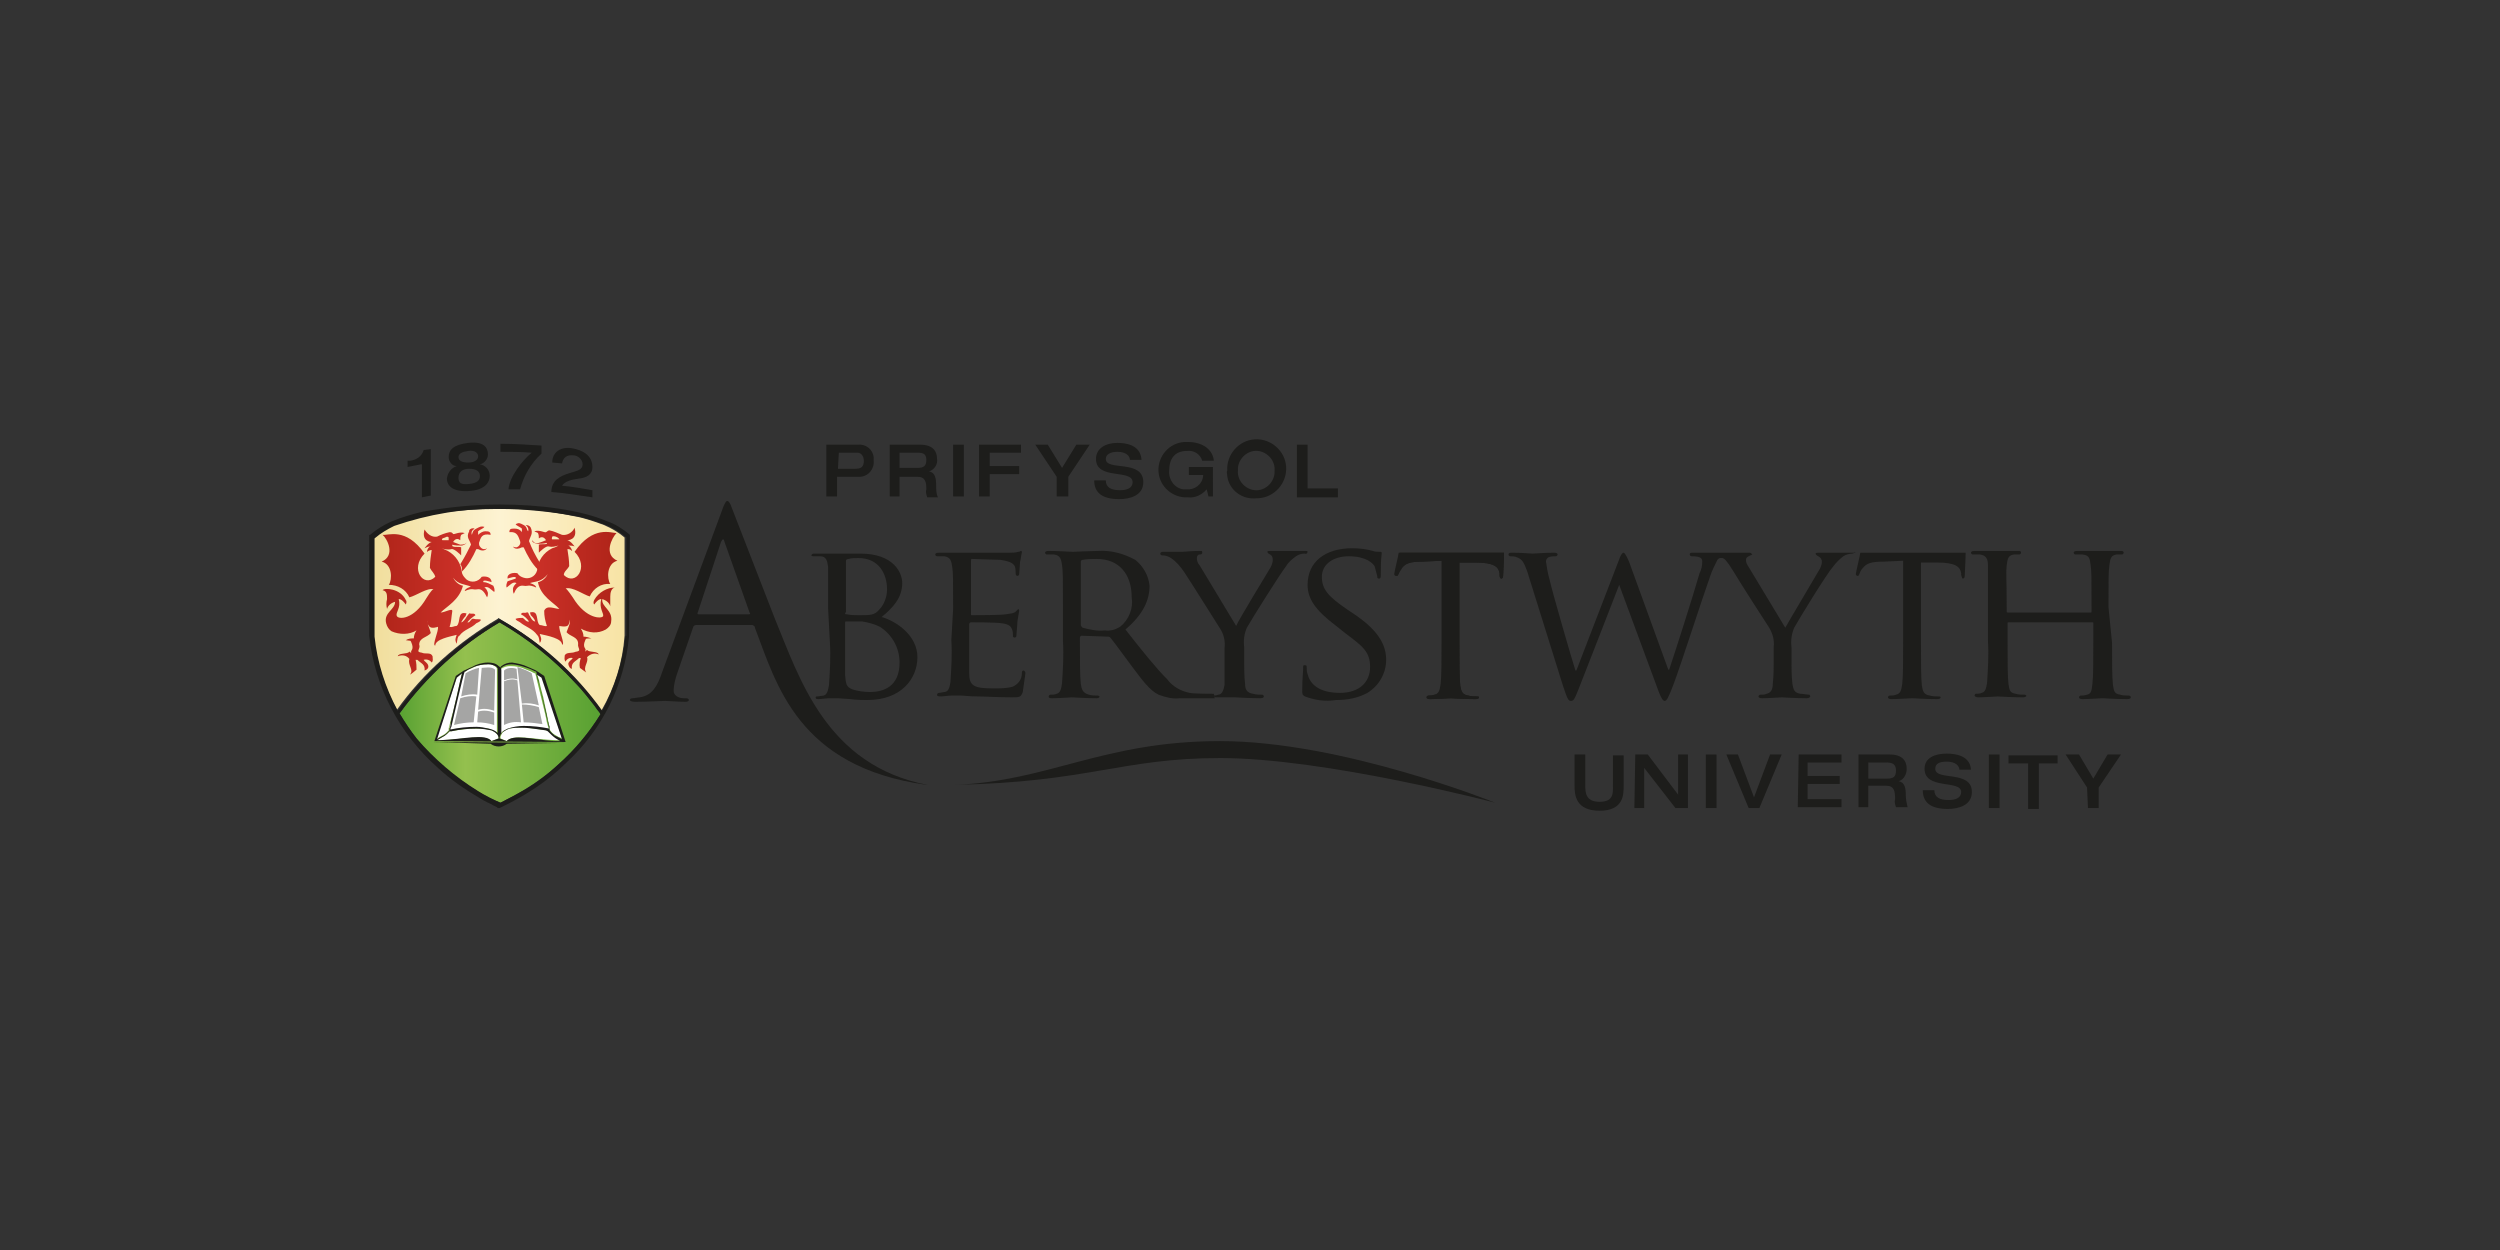<?xml version="1.0" encoding="UTF-8" standalone="no"?>
<!-- Generator: Adobe Illustrator 25.0.1, SVG Export Plug-In . SVG Version: 6.00 Build 0)  -->

<svg
   version="1.0"
   id="Layer_1"
   x="0px"
   y="0px"
   viewBox="0 0 280 140"
   xml:space="preserve"
   sodipodi:docname="aberystwyth-university.svg"
   width="280"
   height="140"
   inkscape:version="1.3.2 (1:1.3.2+202311252150+091e20ef0f)"
   inkscape:export-filename="aberystwyth-university.png"
   inkscape:export-xdpi="342.85715"
   inkscape:export-ydpi="342.85715"
   xmlns:inkscape="http://www.inkscape.org/namespaces/inkscape"
   xmlns:sodipodi="http://sodipodi.sourceforge.net/DTD/sodipodi-0.dtd"
   xmlns="http://www.w3.org/2000/svg"
   xmlns:svg="http://www.w3.org/2000/svg"><rect x="0" y="0" width="280" height="140" fill="#333333" stroke="none"/><defs
   id="defs64" /><sodipodi:namedview
   id="namedview64"
   pagecolor="#ffffff"
   bordercolor="#666666"
   borderopacity="1.0"
   inkscape:showpageshadow="2"
   inkscape:pageopacity="0.0"
   inkscape:pagecheckerboard="0"
   inkscape:deskcolor="#d1d1d1"
   inkscape:zoom="1.6013047"
   inkscape:cx="132.39204"
   inkscape:cy="141.13491"
   inkscape:window-width="1920"
   inkscape:window-height="1024"
   inkscape:window-x="0"
   inkscape:window-y="0"
   inkscape:window-maximized="1"
   inkscape:current-layer="Layer_1"
   inkscape:export-bgcolor="#ffffffff" />
<style
   type="text/css"
   id="style1">
	.st0{fill:#1D1D1B;}
	.st1{fill:url(#SVGID_1_);}
	.st2{fill:url(#SVGID_2_);}
	.st3{fill:#FFFFFF;}
	.st4{fill:#A5A5A4;}
	.st5{fill:url(#SVGID_3_);}
	.st6{fill:url(#SVGID_4_);}
	.st7{fill:url(#SVGID_5_);}
	.st8{fill:url(#SVGID_6_);}
</style>































<linearGradient
   id="SVGID_1_"
   gradientUnits="userSpaceOnUse"
   x1="24.86"
   y1="562.104"
   x2="53.05"
   y2="562.104"
   gradientTransform="translate(-1.34,-477.45)">
	<stop
   offset="0"
   style="stop-color:#F1DE9C"
   id="stop31" />
	<stop
   offset="0.5"
   style="stop-color:#FDF3D2"
   id="stop32" />
	<stop
   offset="1"
   style="stop-color:#F7E3A4"
   id="stop33" />
</linearGradient>


<linearGradient
   id="SVGID_2_"
   gradientUnits="userSpaceOnUse"
   x1="27.68"
   y1="573.675"
   x2="50.16"
   y2="573.675"
   gradientTransform="translate(-1.34,-477.45)">
	<stop
   offset="0"
   style="stop-color:#58A132"
   id="stop34" />
	<stop
   offset="0.33"
   style="stop-color:#94C04E"
   id="stop35" />
	<stop
   offset="0.66"
   style="stop-color:#77B140"
   id="stop36" />
	<stop
   offset="1"
   style="stop-color:#58A132"
   id="stop37" />
</linearGradient>

















<linearGradient
   id="SVGID_3_"
   gradientUnits="userSpaceOnUse"
   x1="25.91"
   y1="561.195"
   x2="51.46"
   y2="561.195"
   gradientTransform="translate(-1.34,-477.45)">
	<stop
   offset="0"
   style="stop-color:#B1251A"
   id="stop53" />
	<stop
   offset="0.5"
   style="stop-color:#D7352E"
   id="stop54" />
	<stop
   offset="1"
   style="stop-color:#B1251A"
   id="stop55" />
</linearGradient>

<linearGradient
   id="SVGID_4_"
   gradientUnits="userSpaceOnUse"
   x1="25.91"
   y1="555.198"
   x2="51.46"
   y2="555.198"
   gradientTransform="translate(-1.34,-477.45)">
	<stop
   offset="0"
   style="stop-color:#B1251A"
   id="stop56" />
	<stop
   offset="0.5"
   style="stop-color:#D7352E"
   id="stop57" />
	<stop
   offset="1"
   style="stop-color:#B1251A"
   id="stop58" />
</linearGradient>

<linearGradient
   id="SVGID_5_"
   gradientUnits="userSpaceOnUse"
   x1="25.91"
   y1="555.243"
   x2="51.46"
   y2="555.243"
   gradientTransform="translate(-1.34,-477.45)">
	<stop
   offset="0"
   style="stop-color:#B1251A"
   id="stop59" />
	<stop
   offset="0.5"
   style="stop-color:#D7352E"
   id="stop60" />
	<stop
   offset="1"
   style="stop-color:#B1251A"
   id="stop61" />
</linearGradient>

<linearGradient
   id="SVGID_6_"
   gradientUnits="userSpaceOnUse"
   x1="25.91"
   y1="561.318"
   x2="51.46"
   y2="561.318"
   gradientTransform="translate(-1.34,-477.45)">
	<stop
   offset="0"
   style="stop-color:#B1251A"
   id="stop62" />
	<stop
   offset="0.5"
   style="stop-color:#D7352E"
   id="stop63" />
	<stop
   offset="1"
   style="stop-color:#B1251A"
   id="stop64" />
</linearGradient>
<g
   id="g64"
   transform="translate(18.35,-16.397)"><path
     class="st0"
     d="m 158,100.9 h 1.2 v 3.4 c 0,0.8 0,1.9 1.6,1.9 1.6,0 1.5,-1 1.5,-1.8 V 101 h 1.2 v 3.4 c 0,1 0,2.8 -2.7,2.8 -2.7,0 -2.8,-1.8 -2.8,-2.8 z"
     id="path1" /><path
     class="st0"
     d="m 164.8,100.9 h 1.4 l 3.4,4.5 v 0 -4.5 h 1.1 v 6 h -1.4 l -3.5,-4.5 v 0 4.5 h -1.1 z"
     id="path2" /><path
     class="st0"
     d="m 172.7,100.9 h 1.2 v 6 h -1.2 z"
     id="path3" /><path
     class="st0"
     d="m 175,100.9 h 1.3 l 1.8,4.8 1.8,-4.8 h 1.3 l -2.5,6 h -1.2 z"
     id="path4" /><path
     class="st0"
     d="m 183.1,100.9 h 4.8 v 0.9 h -3.8 v 1.5 h 3.6 v 0.9 h -3.6 v 1.7 h 3.8 v 0.9 H 183 Z"
     id="path5" /><path
     class="st0"
     d="m 189.8,100.9 h 3.5 c 1.4,0 1.9,0.7 1.9,1.6 0,0.6 -0.3,1.2 -0.9,1.4 v 0 c 0.7,0.1 0.8,0.8 0.8,1.6 0,0.4 0.1,0.9 0.2,1.3 H 194 c -0.1,-0.3 -0.2,-0.6 -0.1,-0.9 0,-0.9 -0.1,-1.5 -1,-1.5 h -2 v 2.4 h -1.1 z m 3.2,2.7 c 0.7,0 1,-0.2 1,-0.9 0,-0.7 -0.4,-0.9 -1,-0.9 h -2.1 v 1.8 z"
     id="path6" /><path
     class="st0"
     d="m 199.7,100.8 c 0.9,0 2.6,0.2 2.7,1.8 h -1.3 c 0,-0.4 -0.4,-0.9 -1.4,-0.9 -0.8,0 -1.3,0.2 -1.3,0.8 0,1.4 4.1,0.1 4.1,2.6 0,1.5 -1.5,1.9 -2.7,1.9 -2,0 -2.8,-0.8 -2.8,-2.1 h 1.3 c 0,0.8 0.6,1.1 1.6,1.1 0.7,0 1.4,-0.2 1.4,-0.9 0,-1.4 -4.1,-0.2 -4.1,-2.6 0,-1.2 1.1,-1.7 2.5,-1.7 z"
     id="path7" /><path
     class="st0"
     d="m 204.4,100.9 h 1.2 v 6 h -1.2 z"
     id="path8" /><path
     class="st0"
     d="m 208.7,101.9 h -2.1 V 101 h 5.5 v 0.9 H 210 v 5.1 h -1.2 v -5.1 z"
     id="path9" /><path
     class="st0"
     d="m 215.4,104.6 -2.4,-3.7 h 1.5 l 1.6,2.7 1.6,-2.7 h 1.5 l -2.5,3.7 v 2.3 h -1.2 z"
     id="path10" /><path
     class="st0"
     d="m 74.3,66.2 h 3.4 c 0.9,-0.1 1.7,0.5 1.8,1.4 0,0.1 0,0.3 0,0.4 0.1,0.9 -0.6,1.8 -1.6,1.8 -0.1,0 -0.2,0 -0.2,0 H 75.4 V 72 h -1.2 v -5.8 z m 1.2,2.7 h 1.9 c 0.7,0 1,-0.2 1,-0.9 0,-0.5 -0.3,-0.9 -0.7,-0.9 h -2.1 z"
     id="path11" /><path
     class="st0"
     d="m 81.2,66.2 h 3.5 c 1.4,0 1.9,0.7 1.9,1.6 0.1,0.6 -0.3,1.2 -0.9,1.4 v 0 c 0.7,0.1 0.8,0.8 0.8,1.6 0,0.4 0,0.9 0.2,1.3 h -1.2 c -0.1,-0.3 -0.2,-0.6 -0.1,-0.9 0,-0.8 -0.1,-1.4 -1,-1.4 h -2 V 72 h -1.1 v -5.8 z m 3.2,2.6 c 0.7,0 1,-0.2 1,-0.9 0,-0.7 -0.4,-0.8 -1,-0.8 h -2 v 1.7 z"
     id="path12" /><path
     class="st0"
     d="m 88.4,66.2 h 1.2 V 72 h -1.2 z"
     id="path13" /><path
     class="st0"
     d="M 91.4,66.2 H 96 v 0.9 h -3.5 v 1.5 h 3.3 v 0.9 H 92.5 V 72 h -1.2 v -5.8 z"
     id="path14" /><path
     class="st0"
     d="M 100,69.8 97.6,66.2 H 99 l 1.6,2.6 1.6,-2.6 h 1.5 l -2.4,3.6 V 72 H 100 Z"
     id="path15" /><path
     class="st0"
     d="m 106.8,66 c 0.9,0 2.6,0.2 2.7,1.9 h -1.3 c 0,-0.4 -0.4,-0.9 -1.4,-0.9 -0.8,0 -1.3,0.3 -1.3,0.8 0,1.4 4.2,0 4.2,2.6 0,1.5 -1.5,1.9 -2.7,1.9 -2,0 -2.8,-0.8 -2.8,-2.1 h 1.3 c 0,0.8 0.6,1.1 1.6,1.1 0.7,0 1.4,-0.2 1.4,-0.9 0,-1.5 -4.1,-0.2 -4.1,-2.6 0,-1.2 1.1,-1.8 2.4,-1.8 z"
     id="path16" /><path
     class="st0"
     d="M 117.7,72 H 117 l -0.2,-0.8 c -0.5,0.6 -1.3,1 -2.1,0.9 -1.7,0.1 -3.2,-1.2 -3.3,-2.9 -0.1,-1.7 1.2,-3.2 2.9,-3.3 0.1,0 0.2,0 0.4,0 1.7,0 2.8,0.9 2.9,2.1 h -1.3 c -0.2,-0.7 -0.9,-1.2 -1.7,-1.1 -1.4,0 -2,0.9 -2,2.2 -0.1,1 0.6,2 1.6,2.1 0.1,0 0.2,0 0.3,0 0.9,0.1 1.8,-0.5 1.9,-1.5 0,0 0,0 0,0 0,0 0,-0.1 0,-0.1 h -1.6 v -0.9 h 2.7 V 72 Z"
     id="path17" /><path
     class="st0"
     d="m 119.1,69.1 c -0.1,-1.8 1.3,-3.4 3.1,-3.5 1.8,-0.1 3.4,1.3 3.5,3.1 0.1,1.8 -1.3,3.4 -3.1,3.5 -0.1,0 -0.1,0 -0.2,0 -1.6,0.2 -3.1,-0.9 -3.3,-2.5 0,-0.2 -0.1,-0.4 0,-0.6 z m 5.3,0 c 0.1,-1.1 -0.8,-2.1 -1.9,-2.2 -1.1,-0.1 -2.1,0.8 -2.2,1.9 0,0.1 0,0.2 0,0.3 -0.1,1.1 0.8,2.1 1.9,2.2 1.1,0.1 2.1,-0.8 2.2,-1.9 v 0 c 0,-0.1 0,-0.2 0,-0.3 z"
     id="path18" /><path
     class="st0"
     d="m 126.9,66.2 h 1.2 v 4.9 h 3.4 v 1 h -4.6 z"
     id="path19" /><path
     class="st0"
     d="m 74.4,84.6 c 0,-3.4 0,-4 0,-4.7 -0.1,-0.7 -0.2,-1.2 -0.9,-1.2 -0.3,0 -0.5,0 -0.8,0 -0.1,0 -0.2,-0.1 -0.2,-0.1 0,0 0.1,-0.2 0.3,-0.2 1,0 2.5,0 2.6,0 0.5,0 1.6,0 2.6,0 3.8,0 4.7,2.2 4.7,3.3 0,1.7 -1.1,2.8 -2.3,3.8 1.7,0.5 4,2.1 4,4.5 0,2.4 -1.8,4.8 -5.6,4.8 -0.4,0 -1.2,0 -1.9,-0.1 l -1.4,-0.1 h -0.9 c -0.4,0 -1,0.1 -1.3,0.1 -0.3,0 -0.3,-0.1 -0.3,-0.2 0,-0.1 0.1,-0.1 0.2,-0.1 l 0.7,-0.1 c 0.4,-0.1 0.5,-0.6 0.6,-1.2 0.1,-1.6 0.2,-3.1 0.1,-4.7 z m 1.9,0.4 c 0,0.2 0,0.2 0.2,0.2 0.5,0.1 0.9,0.1 1.4,0.1 1.2,0 1.7,0 2.2,-0.6 0.6,-0.6 0.9,-1.5 0.9,-2.3 0,-1.7 -0.9,-3.5 -3.2,-3.5 -0.4,0 -0.8,0 -1.1,0.1 -0.2,0 -0.3,0.1 -0.3,0.2 V 85 Z m 0,2.4 V 92 c 0.1,1 0.1,1.3 0.8,1.6 0.6,0.2 1.3,0.3 2,0.3 1.5,0 3.3,-0.6 3.3,-3.3 0,-1.6 -0.8,-3.1 -2.2,-4 -0.6,-0.3 -1.3,-0.5 -2,-0.6 -0.3,0 -1.4,0 -1.8,0 -0.1,0 -0.1,0 -0.1,0.2 z"
     id="path20" /><path
     class="st0"
     d="m 88.4,84.6 c 0,-3.4 0,-4 -0.1,-4.7 -0.1,-0.7 -0.2,-1.1 -0.9,-1.2 -0.3,0 -0.5,0 -0.8,0 -0.1,0 -0.2,-0.1 -0.2,-0.2 0,-0.1 0.1,-0.2 0.4,-0.2 1,0 2.5,0 2.6,0 h 5.3 c 0.3,0 0.7,0 1,-0.1 0.2,0 0.2,-0.1 0.3,-0.1 0.1,0 0.1,0.1 0.1,0.2 -0.1,0.3 -0.1,0.7 -0.2,1 0,0.2 -0.1,1.2 -0.1,1.4 0,0.1 -0.1,0.2 -0.2,0.2 -0.1,0 -0.2,-0.1 -0.2,-0.3 0,-0.3 0,-0.5 -0.1,-0.8 -0.2,-0.3 -0.4,-0.5 -1.6,-0.7 -0.4,0 -3,-0.1 -3.2,-0.1 -0.1,0 -0.1,0.1 -0.1,0.2 v 5.9 c 0,0.2 0,0.2 0.1,0.2 0.3,0 3.2,0 3.8,-0.1 0.6,-0.1 0.9,-0.1 1.1,-0.3 0.2,-0.2 0.3,-0.3 0.3,-0.3 0,0 0.1,0.1 0.1,0.2 0,0.1 -0.1,0.5 -0.2,1.2 0,0.4 -0.1,1.2 -0.1,1.4 0,0.2 0,0.4 -0.2,0.4 -0.2,0 -0.2,-0.1 -0.2,-0.2 0,-0.2 0,-0.5 -0.1,-0.7 -0.1,-0.3 -0.3,-0.6 -1.2,-0.7 -0.6,-0.1 -3,-0.1 -3.4,-0.1 -0.1,0 -0.2,0.1 -0.2,0.2 v 5.5 c 0,1.4 0.5,1.7 2.7,1.7 0.8,0 1.5,0 2.2,-0.2 0.6,-0.3 1,-0.8 1,-1.5 0,-0.3 0.1,-0.3 0.2,-0.3 0.1,0 0.2,0.2 0.2,0.3 -0.1,0.7 -0.2,1.4 -0.3,2.1 -0.2,0.6 -0.4,0.6 -1.2,0.6 -1.7,0 -3,-0.1 -3.9,-0.1 -0.9,0 -1.5,-0.1 -1.8,-0.1 h -1 c -0.5,0 -0.9,0.1 -1.3,0.1 -0.4,0 -0.4,-0.1 -0.4,-0.2 0,-0.1 0.1,-0.2 0.2,-0.2 v 0 c 0.2,0 0.5,-0.1 0.7,-0.1 0.4,-0.1 0.5,-0.5 0.6,-1.1 0.1,-1.6 0.2,-3.1 0.1,-4.7 z"
     id="path21" /><path
     class="st0"
     d="m 117.7,94.6 h -3.9 c -0.8,0.1 -1.6,-0.1 -2.4,-0.4 -1,-0.5 -1.8,-1.6 -3,-3.2 -0.9,-1.2 -1.9,-2.6 -2.4,-3.2 -0.1,-0.1 -0.2,-0.1 -0.3,-0.1 l -2.9,-0.1 c -0.1,0 -0.2,0.1 -0.2,0.2 v 0.5 c 0,2.1 0,3.8 0.1,4.7 0.1,0.6 0.2,1 0.9,1.2 0.3,0.1 0.7,0.1 1,0.1 0.1,0 0.2,0.1 0.2,0.1 v 0 c 0,0.1 -0.1,0.2 -0.3,0.2 -1.2,0 -2.7,-0.1 -2.8,-0.1 -0.1,0 -1.5,0.1 -2.2,0.1 -0.2,0 -0.4,0 -0.4,-0.2 0,-0.1 0.1,-0.2 0.2,-0.2 v 0 c 0.2,0 0.5,0 0.7,-0.1 0.4,-0.1 0.5,-0.5 0.6,-1.2 0.1,-1.6 0.2,-3.1 0.1,-4.7 v -3.8 c 0,-3.4 0,-4 -0.1,-4.7 -0.1,-0.7 -0.2,-1.1 -0.9,-1.2 -0.3,0 -0.5,0 -0.8,0 -0.1,0 -0.2,-0.1 -0.2,-0.2 0,-0.1 0.1,-0.2 0.4,-0.2 1,0 2.5,0.1 2.7,0.1 0.2,0 2.1,-0.1 2.8,-0.1 1.5,-0.1 2.9,0.3 4.2,1 0.9,0.7 1.5,1.8 1.6,2.9 0,1.6 -0.7,3.2 -2.7,4.9 1.8,2.3 3.4,4.3 4.7,5.6 0.6,0.8 1.5,1.3 2.5,1.5 0.4,0.1 2.6,0.1 2.7,0.1 m -14.9,-7.7 c 0,0.1 0.1,0.2 0.2,0.3 0.8,0.2 1.6,0.4 2.5,0.3 0.6,0.1 1.2,-0.1 1.7,-0.4 1,-0.8 1.5,-2.1 1.3,-3.3 0,-2.7 -1.5,-4.3 -3.9,-4.3 -0.5,0 -1.1,0 -1.6,0.1 -0.1,0 -0.2,0.1 -0.2,0.2 z"
     id="path22" /><path
     class="st0"
     d="m 127.8,94.4 c -0.3,-0.2 -0.3,-0.2 -0.3,-0.8 0,-1.1 0.1,-1.9 0.1,-2.3 0,-0.4 0,-0.4 0.2,-0.4 0.2,0 0.2,0.1 0.2,0.2 0,0.3 0,0.5 0.1,0.8 0.4,1.6 2,2.1 3.6,2.1 2.2,0 3.4,-1.2 3.4,-2.9 0,-1.7 -0.8,-2.3 -2.8,-3.8 l -1,-0.8 c -2.4,-1.8 -3.2,-3.1 -3.2,-4.6 0,-2.6 2,-4.1 5,-4.1 0.8,0 1.6,0.1 2.3,0.3 0.3,0.1 0.5,0.1 0.8,0.1 0.2,0 0.2,0 0.2,0.2 -0.1,0.8 -0.1,1.5 -0.1,2.3 0,0.3 0,0.5 -0.2,0.5 -0.2,0 -0.2,-0.1 -0.2,-0.3 -0.1,-0.4 -0.2,-0.7 -0.3,-1.1 -0.2,-0.3 -0.9,-1.1 -2.9,-1.1 -1.6,0 -3,0.8 -3,2.3 0,1.4 0.7,2.2 2.9,3.7 l 0.6,0.4 c 2.7,1.8 3.7,3.4 3.7,5.2 0,1.5 -0.8,2.9 -2.1,3.7 -1.1,0.6 -2.3,0.8 -3.5,0.8 -1.3,0.2 -2.4,0 -3.5,-0.4 z"
     id="path23" /><path
     class="st0"
     d="m 150.1,78.4 c 0,0.7 -0.1,2.3 -0.1,2.5 0,0.2 -0.1,0.3 -0.2,0.3 -0.1,0 -0.2,-0.1 -0.2,-0.4 v -0.2 c -0.1,-0.7 -0.6,-1.2 -2.7,-1.2 h -1.8 v 9.1 c 0,2.1 0,3.8 0.1,4.7 0.1,0.6 0.2,1 0.9,1.1 0.3,0.1 0.7,0.1 1,0.1 0.1,0 0.2,0 0.2,0.1 0,0 0,0 0,0 v 0 c 0,0.1 -0.1,0.2 -0.4,0.2 -1.2,0 -2.7,-0.1 -2.8,-0.1 -0.1,0 -1.7,0.1 -2.3,0.1 -0.3,0 -0.3,-0.1 -0.3,-0.2 0,-0.1 0.1,-0.2 0.2,-0.2 0.2,0 0.4,0 0.7,-0.1 0.5,-0.1 0.6,-0.5 0.7,-1.2 0.1,-0.9 0.1,-2.6 0.1,-4.7 v -9.1 l -2.2,0.1 c -1.4,0 -1.9,0.2 -2.3,0.7 -0.1,0.2 -0.3,0.4 -0.4,0.7 -0.1,0.2 -0.1,0.2 -0.2,0.2 -0.1,0 -0.2,-0.1 -0.2,-0.2 0,-0.2 0.5,-2.2 0.5,-2.4 h 11.7 z"
     id="path24" /><path
     class="st0"
     d="m 218.2,88.4 c 0,2.1 0,3.8 0.1,4.7 0.1,0.6 0.1,1 0.8,1.1 0.3,0.1 0.7,0.1 1,0.1 0.1,0 0.2,0.1 0.2,0.2 v 0 c 0,0.1 -0.1,0.2 -0.4,0.2 -1.2,0 -2.6,-0.1 -2.8,-0.1 -0.2,0 -1.6,0.1 -2.2,0.1 -0.3,0 -0.4,-0.1 -0.4,-0.2 0,-0.1 0.1,-0.2 0.2,-0.2 v 0 c 0.2,0 0.4,0 0.7,-0.1 0.5,-0.1 0.5,-0.5 0.6,-1.2 0.1,-0.9 0.1,-2.5 0.1,-4.6 v -2.2 c 0,-0.1 0,-0.1 -0.1,-0.1 h -9.4 c -0.1,0 -0.1,0 -0.1,0.1 v 2.2 c 0,2.1 0,3.8 0.1,4.6 0.1,0.6 0.1,1 0.8,1.1 0.3,0.1 0.7,0.1 1,0.1 0.1,0 0.2,0.1 0.2,0.1 0,0 0,0 0,0 v 0 c 0,0.1 -0.1,0.2 -0.4,0.2 -1.2,0 -2.7,-0.1 -2.8,-0.1 -0.1,0 -1.6,0.1 -2.2,0.1 -0.2,0 -0.4,-0.1 -0.4,-0.2 0,-0.1 0.1,-0.2 0.1,-0.2 0,0 0,0 0,0 v 0 c 0.2,0 0.5,0 0.7,-0.1 0.4,-0.1 0.5,-0.5 0.6,-1.1 0.1,-1.6 0.2,-3.1 0.1,-4.7 v -3.8 c 0,-3.4 0,-4 0,-4.7 0,-0.7 -0.2,-1.1 -0.9,-1.2 -0.3,0 -0.5,0 -0.8,0 -0.1,0 -0.2,-0.1 -0.2,-0.2 0,-0.1 0.1,-0.2 0.4,-0.2 1,0 2.4,0 2.6,0 0.2,0 1.5,0 2.2,0 0.3,0 0.4,0 0.4,0.2 0,0.1 -0.1,0.2 -0.2,0.2 -0.2,0 -0.4,0 -0.6,0 -0.6,0.1 -0.7,0.4 -0.8,1.2 -0.1,0.8 0,1.3 0,4.7 v 0.5 c 0,0.1 0.1,0.1 0.1,0.1 h 9.3 c 0.1,0 0.1,0 0.1,-0.1 v -0.5 c 0,-3.4 0,-4 -0.1,-4.7 -0.1,-0.7 -0.1,-1.1 -0.9,-1.2 -0.3,0 -0.5,0 -0.8,0 -0.1,0 -0.2,-0.1 -0.2,-0.2 0,-0.1 0.1,-0.2 0.4,-0.2 1,0 2.4,0 2.6,0 0.2,0 1.6,0 2.2,0 0.2,0 0.4,0 0.4,0.2 0,0.1 -0.1,0.2 -0.2,0.2 -0.2,0 -0.4,0 -0.6,0 -0.6,0.1 -0.7,0.4 -0.8,1.2 -0.1,0.8 -0.1,1.3 -0.1,4.7 z"
     id="path25" /><path
     class="st0"
     d="m 117.4,94.3 c 0.2,0 0.5,0 0.7,-0.1 0.4,0 0.6,-0.5 0.7,-1.1 0,-0.9 0,-1.8 0,-2.2 V 89 c 0.1,-0.8 -0.1,-1.6 -0.5,-2.2 -0.2,-0.3 -3.2,-5.1 -4,-6.3 -0.4,-0.6 -0.9,-1.2 -1.5,-1.6 -0.3,-0.2 -0.6,-0.3 -1,-0.3 -0.1,0 -0.2,-0.1 -0.2,-0.2 0,-0.1 0.1,-0.2 0.3,-0.2 h 2.2 c 0.1,0 1.1,-0.1 1.9,-0.1 0.3,0 0.3,0 0.3,0.2 0,0.2 -0.2,0.2 -0.3,0.2 -0.2,0 -0.3,0.2 -0.3,0.4 0,0.3 0.1,0.6 0.3,0.8 l 4.1,6.8 c 0.4,-0.9 3.3,-5.6 3.7,-6.3 0.2,-0.3 0.4,-0.7 0.4,-1.1 0,-0.3 -0.1,-0.5 -0.3,-0.6 -0.2,-0.1 -0.3,-0.2 -0.3,-0.3 0,-0.1 0.1,-0.1 0.4,-0.1 0.6,0 1.4,0 1.6,0 h 2.2 c 0.2,0 0.3,0 0.3,0.1 0,0.1 -0.1,0.3 -0.3,0.2 0,0 0,0 0,0 v 0 c -0.4,0 -0.7,0.1 -1,0.3 -0.4,0.3 -0.8,0.6 -1.1,1.1 -0.7,0.9 -3.9,6 -4.4,6.9 -0.3,0.7 -0.4,1.4 -0.3,2.2 v 1.9 c 0,0.4 0,1.3 0.1,2.2 0,0.6 0.2,1 0.9,1.1 0.3,0.1 0.7,0.1 1,0.1 0.1,0 0.2,0.1 0.2,0.2 0,0 0,0 0,0 v 0 c 0,0.1 -0.1,0.2 -0.4,0.2 -1.2,0 -2.7,-0.1 -2.8,-0.1 h -2.2"
     id="path26" /><path
     class="st0"
     d="m 150.1,78.4 c 0,0.7 -0.1,2.3 -0.1,2.5 0,0.2 -0.1,0.3 -0.2,0.3 -0.1,0 -0.2,-0.1 -0.2,-0.4 v -0.2 c -0.1,-0.7 -0.6,-1.2 -2.7,-1.2 h -1.8 v 9.1 c 0,2.1 0,3.8 0.1,4.7 0.1,0.6 0.2,1 0.9,1.1 0.3,0.1 0.7,0.1 1,0.1 0.1,0 0.2,0 0.2,0.1 0,0 0,0 0,0 v 0 c 0,0.1 -0.1,0.2 -0.4,0.2 -1.2,0 -2.7,-0.1 -2.8,-0.1 -0.1,0 -1.7,0.1 -2.3,0.1 -0.3,0 -0.4,-0.1 -0.4,-0.2 0,-0.1 0.1,-0.2 0.2,-0.2 0.2,0 0.4,0 0.7,-0.1 0.5,-0.1 0.6,-0.5 0.7,-1.2 0.1,-0.9 0.1,-2.6 0.1,-4.7 v -9.1 l -2.2,0.1 c -1.4,0 -1.9,0.2 -2.3,0.7 -0.1,0.2 -0.3,0.4 -0.4,0.7 0,0.2 -0.1,0.2 -0.2,0.2 -0.1,0 -0.2,-0.1 -0.2,-0.2 v 0 c 0,-0.2 0.5,-2.2 0.5,-2.4 h 11.8 z"
     id="path27" /><path
     class="st0"
     d="m 201.8,78.4 c 0,0.7 -0.1,2.3 -0.1,2.5 0,0.2 -0.1,0.3 -0.2,0.3 -0.1,0 -0.1,-0.1 -0.2,-0.4 v -0.2 c -0.1,-0.7 -0.6,-1.2 -2.7,-1.2 h -1.8 v 9.1 c 0,2.1 0,3.8 0.1,4.7 0.1,0.6 0.2,1 0.9,1.1 0.3,0.1 0.7,0.1 1,0.1 0.1,0 0.2,0 0.2,0.1 0,0 0,0 0,0 v 0 c 0,0.1 -0.1,0.2 -0.4,0.2 -1.2,0 -2.6,-0.1 -2.8,-0.1 -0.2,0 -1.7,0.1 -2.3,0.1 -0.3,0 -0.4,-0.1 -0.4,-0.2 0,-0.1 0.1,-0.2 0.2,-0.2 0.2,0 0.5,0 0.7,-0.1 0.5,-0.1 0.6,-0.5 0.7,-1.2 0.1,-0.9 0.1,-2.6 0.1,-4.7 v -9.1 l -2.2,0.1 c -1.4,0 -1.9,0.2 -2.3,0.7 -0.2,0.2 -0.3,0.4 -0.4,0.7 -0.1,0.2 -0.1,0.2 -0.2,0.2 -0.1,0 -0.2,-0.1 -0.2,-0.2 0,-0.2 0.5,-2.2 0.5,-2.4 h 11.8 z"
     id="path28" /><path
     class="st0"
     d="M 189.2,78.3 H 187 c -0.2,0 -1,0 -1.6,0 -0.2,0 -0.4,0 -0.4,0.1 0,0.1 0.1,0.2 0.3,0.3 0.2,0.1 0.4,0.3 0.4,0.6 0,0.4 -0.2,0.8 -0.4,1.1 -0.4,0.7 -3.2,5.4 -3.7,6.3 l -4.1,-6.8 c -0.2,-0.3 -0.3,-0.5 -0.3,-0.8 0,-0.2 0.1,-0.3 0.3,-0.4 0.2,-0.1 0.4,-0.2 0.4,-0.2 0,0 -0.1,-0.2 -0.3,-0.2 -0.9,0 -1.8,0 -1.9,0 v 0 c -0.1,0 -0.6,0 -1.1,0 -0.5,0 -1,0 -1,0 v 0 c -0.2,0 -1.1,0 -2.3,0 -0.3,0 -0.4,0 -0.4,0.2 0,0.1 0.1,0.2 0.2,0.2 1,0 1.2,0.2 1.2,0.6 0,0.5 -0.1,0.9 -0.3,1.3 -0.8,2.8 -2.8,9 -3.4,10.8 h -0.1 l -4.4,-12.1 c -0.3,-0.7 -0.5,-1 -0.6,-1 -0.1,0 -0.3,0.1 -0.6,1 l -4.7,12.2 h -0.1 c -0.3,-0.9 -2.6,-8.8 -2.9,-10.2 -0.2,-0.7 -0.3,-1.3 -0.4,-2 0,-0.2 0.1,-0.4 0.3,-0.5 0.3,-0.1 0.5,-0.1 0.8,-0.1 0.1,0 0.2,-0.1 0.2,-0.2 0,-0.1 -0.1,-0.2 -0.4,-0.2 -1.1,0 -2.1,0.1 -2.4,0.1 -0.3,0 -1.1,-0.1 -2.3,-0.1 -0.2,0 -0.4,0 -0.4,0.2 0,0.1 0.1,0.2 0.2,0.2 v 0 c 0.2,0 0.5,0 0.7,0.1 0.6,0.2 0.8,0.5 1.2,1.6 l 4,12.8 c 0.5,1.5 0.6,1.7 0.9,1.7 0.3,0 0.4,-0.2 0.8,-1.2 0.8,-2 3.9,-10 4.6,-11.8 l 4.4,11.9 c 0.3,0.8 0.5,1.1 0.7,1.1 0.2,0 0.4,-0.3 1,-1.9 0.9,-2.4 3.1,-9.3 4.1,-12.1 0.2,-0.6 0.5,-1.2 0.8,-1.8 v 0 c 0.1,-0.1 0.2,-0.2 0.3,-0.2 0.1,0 0.2,0 0.3,0 0.2,0.1 0.4,0.2 1.2,1.5 0.7,1.2 3.8,6 4,6.3 0.4,0.7 0.6,1.4 0.5,2.2 v 1.9 c 0,0.4 0,1.3 -0.1,2.2 0,0.6 -0.2,1 -0.7,1.1 -0.2,0.1 -0.4,0.1 -0.7,0.1 -0.1,0 -0.2,0.1 -0.2,0.2 0,0 0,0 0,0 v 0 c 0,0.1 0.1,0.2 0.4,0.2 0.7,0 2.1,-0.1 2.2,-0.1 0.1,0 1.6,0.1 2.8,0.1 0.2,0 0.4,-0.1 0.4,-0.2 0,-0.1 -0.1,-0.2 -0.1,-0.2 0,0 0,0 0,0 v 0 c -0.3,0 -0.7,-0.1 -1,-0.1 -0.7,-0.1 -0.8,-0.5 -0.9,-1.1 -0.1,-0.9 -0.1,-1.8 -0.1,-2.2 v -1.9 c -0.1,-0.7 0,-1.5 0.3,-2.2 0.5,-0.9 3.6,-6 4.4,-6.9 0.3,-0.4 0.7,-0.8 1.1,-1.1 0.3,-0.2 0.7,-0.3 1,-0.3 0.1,0 0.3,-0.1 0.3,-0.2 0.1,0.2 0,0.1 -0.2,0.1 z"
     id="path29" /><path
     class="st0"
     d="M 68.4,85.6 63.7,73.5 c -0.3,-0.9 -0.5,-1 -0.6,-1 -0.1,0 -0.3,0.2 -0.6,1.1 l -6.7,18.1 c -0.5,1.5 -1.1,2.6 -2.5,2.8 -0.2,0 -0.6,0.1 -0.8,0.1 -0.2,0 -0.3,0.1 -0.3,0.2 0,0.1 0.2,0.2 0.6,0.2 1.4,0 3,-0.1 3.3,-0.1 0.3,0 1.6,0.1 2.3,0.1 0.3,0 0.4,-0.1 0.4,-0.2 0,-0.1 -0.1,-0.2 -0.3,-0.2 h -0.3 c -0.5,0 -1.1,-0.3 -1.1,-0.8 0,-0.7 0.2,-1.4 0.4,-2 l 1.8,-5.2 c 0,-0.1 0.2,-0.2 0.3,-0.2 h 6.3 c 0.1,0 0.2,0.1 0.3,0.2 v 0.1 c 2.4,6.3 4.8,15.6 19.2,17.6 h 0.1 C 74.2,102.1 71.2,92.4 68.4,85.6 Z m -2.9,-0.4 h -5.6 c -0.1,0 -0.2,-0.1 -0.1,-0.2 l 2.6,-7.9 c 0.2,-0.4 0.3,-0.4 0.4,0 l 2.8,7.9 c 0.1,0.1 0.1,0.2 -0.1,0.2 z"
     id="path30" /><path
     class="st0"
     d="m 118.3,99.4 c -13.1,0 -19.2,4.5 -29.7,4.9 15,-0.3 18.7,-3 29.7,-3 11.8,0 30.8,5 30.8,5 0,0 -17.1,-6.9 -30.8,-6.9 z"
     id="path31" /><path
     class="st1"
     d="m 23.5,76.6 v 11 c 0.3,2.9 1.2,5.8 2.6,8.3 3,-4.2 6.9,-7.6 11.3,-10.2 l 0.1,-0.1 0.1,0.1 c 4.5,2.6 8.4,6.1 11.4,10.3 1.5,-2.6 2.4,-5.5 2.6,-8.4 v -11 c -0.7,-0.6 -1.4,-1 -2.3,-1.4 -1.1,-0.4 -2.2,-0.8 -3.4,-1 -2.8,-0.6 -5.6,-0.9 -8.5,-0.8 -4.5,0 -8.9,0.6 -11.8,1.9 -0.7,0.2 -1.4,0.7 -2.1,1.3 z"
     id="path33"
     style="fill:url(#SVGID_1_)" /><path
     class="st0"
     d="m 28.8,68.4 -1.5,0.3 V 68 h 0.3 c 0.7,-0.1 1.3,-0.5 1.5,-1.2 l 0.8,-0.1 v 5.2 l -1,0.2 v -3.7 z m 4,0.2 v 0 c -0.5,0 -0.9,-0.5 -0.9,-1 0,-0.8 0.5,-1.4 2.2,-1.6 1.7,-0.2 2.2,0.5 2.2,1.3 0,0.5 -0.4,1 -0.9,1.1 v 0 c 0.6,0.1 1.1,0.6 1.1,1.3 0,0.6 -0.4,1.6 -2.4,1.7 -2,0.1 -2.4,-0.8 -2.4,-1.4 0.1,-0.7 0.5,-1.2 1.1,-1.4 z m 1.4,2 c 0.9,-0.1 1.2,-0.4 1.2,-0.9 0,-0.5 -0.4,-0.8 -1.2,-0.8 -0.8,0 -1.2,0.4 -1.2,1 0,0.6 0.3,0.8 1.2,0.7 z m 1,-3.1 c 0,-0.4 -0.4,-0.7 -1.1,-0.6 -0.7,0.1 -1.1,0.3 -1.1,0.7 0,0.4 0.4,0.6 1.1,0.6 0.7,0 1.1,-0.3 1.1,-0.7 z m 2.5,-1.4 c 1.5,0 3.1,0.1 4.6,0.2 v 0.9 c -1.2,1.1 -2,2.5 -2.4,4 h -1.3 c 0.1,-1.4 1.6,-3.3 2.6,-4.1 C 40,67 38.9,67 37.7,67 Z m 5.7,5.4 c 0,-1.3 1,-1.8 2,-2.1 1,-0.3 1.5,-0.4 1.5,-1 0,-0.6 -0.6,-1 -1,-1 -0.8,-0.1 -1.2,0.3 -1.3,0.9 l -1.1,-0.1 c 0,-1.2 1,-1.8 2.2,-1.6 1.2,0.2 2.3,0.8 2.3,2.1 0,0.9 -0.7,1.2 -1.5,1.3 -0.8,0.1 -1.6,0.3 -1.9,0.8 1.1,0.1 2.3,0.3 3.4,0.5 v 0.8 c -1.5,-0.2 -3.1,-0.5 -4.6,-0.6 z"
     id="path34" /><path
     class="st2"
     d="m 35.1,105 c 0.8,0.5 1.7,1 2.6,1.3 v 0 l 0.4,-0.2 c 0.3,-0.2 0.9,-0.4 1.5,-0.8 1.6,-0.9 3.2,-2 4.6,-3.3 1.8,-1.6 3.4,-3.5 4.7,-5.6 L 48.8,96.2 C 48.7,96 48.5,95.8 48.2,95.4 47.5,94.5 46.8,93.6 46,92.8 c -2.4,-2.7 -5.3,-4.9 -8.4,-6.7 -4.4,2.6 -8.2,6 -11.2,10.2 0.6,1 1.2,1.9 1.9,2.8 1.8,2.3 4.2,4.3 6.8,5.9 z"
     id="path37"
     style="fill:url(#SVGID_2_)" /><path
     class="st3"
     d="m 38.4,99.4 c 0.7,-0.8 2.9,-0.2 5.5,-0.1 h 0.8 L 44.1,99 c -0.4,-0.2 -0.7,-0.4 -1,-0.7 l -0.2,-0.1 -0.7,-0.1 c -0.7,-0.1 -1.4,-0.2 -2.1,-0.2 -0.5,0 -0.9,0 -1.3,0.1 -0.4,0.1 -0.7,0.2 -0.9,0.5 -0.1,0.2 -0.2,0.3 -0.2,0.6 z"
     id="path38" /><path
     class="st3"
     d="m 37.7,98.6 v 0 c 0.2,-0.3 0.4,-0.4 0.7,-0.5 0.6,-0.2 1.2,-0.3 1.8,-0.2 1,0 2,0.1 2.9,0.3 0,-0.1 0,-0.1 0,-0.2 l -0.2,-0.7 c -0.1,-0.6 -0.3,-1.4 -0.5,-2.2 l -0.8,-3.3 v 0 H 41.5 L 41.3,91.7 C 41.1,91.6 40.9,91.5 40.6,91.4 40,91.1 39.4,91 38.8,91 c -0.4,0 -0.7,0.1 -1,0.3 -0.1,0.1 -0.1,0.2 -0.2,0.2 z"
     id="path39" /><path
     class="st3"
     d="m 43.2,98.1 v 0 c 0.2,0.3 0.4,0.5 0.6,0.6 0.3,0.2 0.5,0.3 0.8,0.4 l -2.2,-6.9 -0.6,-0.4 c 0,0.2 0.1,0.4 0.2,0.7 0.1,0.5 0.3,1.3 0.5,2 0.3,1.5 0.7,3.2 0.7,3.6 z"
     id="path40" /><path
     class="st3"
     d="M 30.5,99.2 30.8,99 c 0.3,-0.2 0.6,-0.3 0.8,-0.5 0.1,-0.1 0.2,-0.2 0.3,-0.3 V 98 c 0,-0.1 0.1,-0.3 0.1,-0.4 0.1,-0.4 0.2,-0.9 0.4,-1.5 0.3,-1.2 0.6,-2.6 0.8,-3.5 0.1,-0.3 0.1,-0.6 0.2,-0.8 l -0.6,0.5 z"
     id="path41" /><path
     class="st3"
     d="m 32,98.2 c 1,-0.2 2,-0.3 2.9,-0.3 0.5,0 0.9,0 1.4,0.1 0.4,0.1 0.7,0.3 1,0.5 v 0.1 -7.3 c 0,-0.1 -0.1,-0.1 -0.1,-0.2 -0.3,-0.2 -0.6,-0.4 -1,-0.3 -0.5,0 -1.1,0.1 -1.6,0.4 -0.3,0.1 -0.7,0.3 -1,0.5 h -0.1 c -0.1,0.6 -1.1,4.9 -1.5,6.2 0.1,0.1 0.1,0.2 0,0.3 z"
     id="path42" /><path
     class="st3"
     d="m 36.7,99.4 0.8,-0.3 c 0,-0.2 -0.1,-0.4 -0.2,-0.5 C 37.1,98.4 37,98.3 36.7,98.2 36.1,98 35.6,98 35,98 c -0.9,0 -1.8,0.1 -2.8,0.3 H 32 c -0.1,0.1 -0.2,0.2 -0.3,0.3 -0.2,0.1 -0.4,0.3 -0.6,0.4 l -0.5,0.3 H 31 c 2.7,-0.1 5,-0.7 5.7,0.1 z"
     id="path43" /><path
     class="st4"
     d="m 34.7,97.3 c -0.7,0 -1.5,0.1 -2.2,0.3 l 0.7,-3 c 0.6,-0.2 1.2,-0.3 1.8,-0.2 z"
     id="path44" /><path
     class="st4"
     d="m 37,96 c -0.6,-0.2 -1.2,-0.3 -1.8,-0.1 0,0 0.4,-4.7 0.4,-4.7 0.3,0 1.1,-0.2 1.5,0.2 z"
     id="path45" /><path
     class="st4"
     d="m 35.1,94.2 c -0.6,-0.1 -1.2,0 -1.8,0.2 0,0 0.5,-2.6 0.5,-2.6 0.5,-0.3 1,-0.5 1.5,-0.6 0,0.1 -0.2,3 -0.2,3 z"
     id="path46" /><path
     class="st4"
     d="m 37,97.6 c -0.6,-0.2 -1.3,-0.3 -1.9,-0.3 l 0.1,-1.2 c 0.6,-0.2 1.2,-0.1 1.8,0.1 z"
     id="path47" /><path
     class="st4"
     d="m 40.1,95.2 c 0.7,-0.1 1.3,0 1.9,0.2 0,0 -0.8,-3.6 -0.8,-3.6 -0.5,-0.3 -1,-0.5 -1.6,-0.7 z"
     id="path48" /><path
     class="st4"
     d="m 38.1,92.6 c 0.5,-0.2 1,-0.3 1.5,-0.1 0,0 -0.1,-1.2 -0.1,-1.2 -0.3,-0.1 -1,-0.2 -1.4,0.2 z"
     id="path49" /><path
     class="st4"
     d="m 38.1,97.6 c 0.6,-0.3 1.2,-0.4 1.9,-0.3 0,0 -0.4,-4.7 -0.4,-4.7 -0.5,-0.2 -1,-0.1 -1.5,0.1 z"
     id="path50" /><path
     class="st4"
     d="m 40.3,97.3 c 0.7,0 1.4,0.1 2.1,0.2 0,0 -0.4,-1.9 -0.4,-1.9 -0.6,-0.2 -1.3,-0.3 -1.9,-0.3 0,0.1 0.2,2 0.2,2 z"
     id="path51" /><path
     class="st0"
     d="m 52.2,76.3 c -0.7,-0.6 -1.6,-1.2 -2.5,-1.5 -3,-1.3 -7.6,-1.9 -12.1,-1.9 -2.9,0 -5.7,0.3 -8.6,0.8 -1.2,0.3 -2.3,0.6 -3.5,1.1 -0.9,0.4 -1.7,0.9 -2.4,1.5 H 23 v 11.3 c 0.6,5.7 3.4,11 7.7,14.8 1.4,1.3 3,2.4 4.7,3.4 0.6,0.4 1.2,0.6 1.5,0.8 l 0.4,0.2 0.1,0.1 h 0.2 l 0.2,-0.1 c 2.7,-1.3 5.2,-2.9 7.3,-5 4,-3.7 6.5,-8.7 7,-14.1 z m -8,25.7 c -1.4,1.3 -2.9,2.4 -4.6,3.3 -0.6,0.3 -1.1,0.6 -1.5,0.8 l -0.4,0.2 v 0 c -0.9,-0.4 -1.7,-0.8 -2.5,-1.3 -2.6,-1.6 -4.9,-3.6 -6.9,-5.9 -0.7,-0.9 -1.3,-1.8 -1.9,-2.8 3,-4.1 6.8,-7.6 11.2,-10.2 3.1,1.8 6,4.1 8.4,6.7 1,1 1.7,2 2.2,2.6 0.2,0.3 0.4,0.6 0.6,0.8 l 0.1,0.2 c -1.3,2.1 -2.9,4 -4.7,5.6 z m 7.5,-14.4 c -0.3,3 -1.2,5.8 -2.6,8.4 -3,-4.2 -6.9,-7.7 -11.4,-10.2 l -0.1,-0.1 -0.1,0.1 C 33,88.4 29.2,91.8 26.2,96 24.8,93.4 23.9,90.6 23.6,87.7 v -11 c 0.7,-0.6 1.4,-1 2.2,-1.4 3.8,-1.3 7.8,-2 11.8,-1.9 2.8,0 5.7,0.3 8.5,0.8 1.2,0.2 2.3,0.6 3.4,1 0.8,0.3 1.6,0.8 2.3,1.4 v 11 z"
     id="path52" /><path
     class="st0"
     d="m 45,99.5 -2.4,-7.4 -0.9,-0.6 v 0 c 0,0 -0.4,-0.2 -0.9,-0.4 -0.6,-0.3 -1.2,-0.4 -1.8,-0.5 -0.4,0 -0.8,0.1 -1.2,0.4 -0.1,0.1 -0.1,0.1 -0.1,0.2 0,-0.1 -0.1,-0.1 -0.2,-0.2 -0.3,-0.3 -0.7,-0.4 -1.2,-0.4 -0.6,0 -1.3,0.2 -1.8,0.5 -0.3,0.1 -0.6,0.3 -0.9,0.4 v 0 l -0.9,0.6 -2.4,7.3 v 0 m -0.2,0.1 c 0,0 6.5,0.2 6.5,0.2 0.5,0.4 1.3,0.4 1.8,0 l 6.5,-0.1 z m 0.5,-0.2 0.5,-0.3 c 0.2,-0.1 0.4,-0.2 0.6,-0.4 0.1,-0.1 0.2,-0.2 0.3,-0.3 h 0.2 C 33.1,98.1 34,98 35,98 c 0.6,0 1.2,0.1 1.7,0.2 0.2,0.1 0.4,0.2 0.6,0.4 0.1,0.1 0.2,0.3 0.2,0.5 l -0.8,0.3 C 36,98.5 33.6,99.2 30.9,99.3 Z m 7.8,0.1 -0.8,-0.3 c 0,-0.2 0.1,-0.4 0.2,-0.6 0.3,-0.2 0.6,-0.4 0.9,-0.5 0.4,-0.1 0.9,-0.1 1.3,-0.1 0.7,0 1.4,0.1 2.1,0.2 l 0.7,0.1 0.2,0.1 c 0.3,0.3 0.6,0.6 0.9,0.8 l 0.5,0.3 h -0.8 c -2.3,-0.2 -4.5,-0.8 -5.2,0 z m 6.2,-0.2 c -0.2,-0.1 -0.5,-0.3 -0.8,-0.4 -0.2,-0.2 -0.4,-0.3 -0.6,-0.6 v -0.1 l -0.8,-3.5 c -0.2,-0.8 -0.3,-1.5 -0.5,-2 -0.1,-0.3 -0.1,-0.6 -0.2,-0.7 l 0.6,0.4 z m -6.7,-8.1 c 0.3,-0.2 0.6,-0.3 1,-0.3 0.6,0 1.2,0.2 1.8,0.4 0.3,0.1 0.5,0.2 0.7,0.3 l 0.2,0.1 h 0.1 v 0 c 0,0 0.4,1.6 0.8,3.3 0.2,0.8 0.4,1.6 0.5,2.2 l 0.2,0.7 c 0,0.1 0,0.1 0,0.2 -1,-0.2 -1.9,-0.3 -2.9,-0.3 -0.6,0 -1.2,0.1 -1.8,0.3 -0.2,0.1 -0.4,0.2 -0.6,0.4 l -0.1,0.2 v -7.2 c -0.1,-0.2 0,-0.2 0.1,-0.3 z m -3.2,0 c 0.5,-0.2 1,-0.3 1.6,-0.3 0.4,0 0.7,0.1 1,0.3 0,0.1 0.1,0.1 0.1,0.2 v 7.3 -0.1 c -0.3,-0.3 -0.6,-0.4 -1,-0.5 -0.5,-0.1 -0.9,-0.2 -1.4,-0.2 -1,0 -2,0.1 -2.9,0.3 0,-0.1 0,-0.2 0.1,-0.3 0.3,-1.3 1.3,-5.7 1.5,-6.2 h 0.1 c 0.2,-0.2 0.5,-0.3 0.9,-0.5 z m -1.9,1.2 0.6,-0.5 -0.2,0.8 c -0.2,0.9 -0.5,2.3 -0.8,3.5 -0.1,0.6 -0.3,1.1 -0.3,1.5 0,0.2 -0.1,0.3 -0.1,0.4 v 0.2 c -0.1,0.1 -0.2,0.2 -0.3,0.3 -0.2,0.2 -0.6,0.4 -0.8,0.5 l -0.3,0.2 z"
     id="path53" /><path
     class="st5"
     d="m 48.2,83.6 c -0.1,0.2 -0.1,0.4 0,0.5 0.5,-0.7 0.8,-0.6 0.8,-0.6 -0.3,1 0.3,1.6 0.2,1.9 -0.1,0.3 -1.9,0.4 -3.4,-2.1 0,0 -0.6,-0.9 -0.8,-1 0.8,-0.2 2,0.7 2.7,0.9 0.4,-0.9 1.3,-1.5 2.3,-1.4 -0.4,-0.6 -0.4,-2.3 0.8,-2.6 -1.6,-0.7 -0.6,-2.6 -0.1,-3.1 -0.6,0 -2.6,-0.9 -4.7,2.1 1.7,1.7 0.1,3.9 -1.2,2.6 0,-0.4 0.4,-0.6 0.6,-1 0,-0.6 -0.1,-1.3 -0.2,-1.9 0.2,0 0.3,0 0.5,0.2 0.1,0.1 -0.1,-0.5 -0.4,-0.6 0.2,0 0.5,0 0.7,0.1 0,0 -0.4,-0.6 -0.8,-0.7 0,0 1.2,0 0.8,-1.4 -0.2,0.5 -0.8,0.9 -1.4,0.8 -0.5,-0.2 -0.9,-0.4 -1.4,-0.5 -0.2,0 -0.2,0.1 -0.4,0.2 -0.1,0.1 -0.7,-0.3 -1.3,-0.1 0.1,0.1 0.3,0.1 0.4,0.2 0.1,0.2 0.1,0.4 0.1,0.6 0.5,-0.4 0.8,0.2 0.8,0.2 -0.2,0.1 -0.5,0.2 -0.8,0.3 -0.3,0.1 -0.6,0 -0.7,-0.3 -0.1,0.2 0.1,0.3 0.5,0.4 0.4,0 0.7,0 1.1,-0.1 0,0.1 0,0.1 0,0.1 0,0 0,0 0,0 v 0 c -0.2,0.1 -0.7,0 -0.9,0.1 0,0.3 0,0.6 0,0.9 0.1,-0.1 0.8,-0.8 1.1,-0.7 0.4,0.1 0.7,0 1.1,-0.1 0,0 -0.3,0.2 -0.7,0.3 -1,0.5 -1.6,1.4 -1.7,2.5 -0.2,0.7 -0.9,1 -1.5,0.8 -0.3,-0.1 -0.5,-0.2 -0.7,-0.5 -0.4,-0.1 -1.2,0 -1.1,0.6 0,0 1.1,-0.4 0.9,0 -0.3,0.1 -0.6,0.2 -0.9,0.3 -0.1,0.2 -0.2,0.5 -0.1,0.7 0.4,-0.3 0.7,-0.7 1.1,-0.5 -0.2,0.2 -0.4,0.4 -0.4,0.7 0,0.2 0,0.3 0.1,0.5 0.2,-0.5 0.5,-1 1.1,-0.9 0.5,0.1 0.5,-0.2 1.4,0.2 0,-0.3 -0.7,-0.5 -0.7,-0.5 0.6,-0.2 1.3,-0.1 2,-1 -0.2,0.4 -0.6,0.8 -1.1,0.9 0.3,1.6 1.8,2.3 2.4,3 -0.5,0 -1.4,-0.5 -1.7,0.2 0,0.6 0.1,1.1 0.3,1.7 -0.2,0.1 -0.5,-0.1 -0.8,-0.1 C 41.6,86 42.1,84.7 41,85 l 0.1,0.3 c 0.2,0.2 0.4,0.4 0.5,0.7 -0.3,0 -0.5,-0.4 -0.6,-0.6 -0.2,-0.2 -0.1,-0.5 -0.4,-0.4 -0.2,0.1 -0.5,-0.1 -0.6,0.2 0.4,0.2 0.7,0.5 0.9,0.8 -0.3,0.1 -0.5,-0.3 -0.7,-0.4 -0.3,0 -0.5,0 -0.8,0.1 0,0.2 0.4,0.3 0.5,0.4 0.6,0.5 1.4,0.7 1.9,1.4 0.2,0.2 0.2,0.3 0.3,0.9 0.2,-0.2 0.2,-0.5 0.1,-0.7 l -0.1,-0.3 c 0.9,0.2 2.5,0.5 2.5,1.2 0.4,0 -0.4,-1.6 -0.3,-2.1 0,0 0.8,0.2 1,-0.1 0.1,-0.2 0.2,-0.4 0.1,-0.6 0.2,0.3 0,0.6 -0.3,1.4 0.4,0.5 1.3,0.5 1.3,1.3 -0.1,0.5 0.5,0.8 -0.3,0.9 -0.4,0.2 -1,0 -1.2,0.4 0,0.2 -0.1,0.5 0.1,0.7 0.1,-0.3 0.5,-0.5 0.8,-0.4 0,0 0,0 0,0 v 0 c -0.1,0.2 -0.4,0.3 -0.5,0.6 0,0.3 0.2,0.6 0.4,0.6 -0.1,-0.7 0.4,-0.8 0.8,-1.2 h 0.2 c -0.1,0.3 -0.2,0.7 -0.1,1.1 0,0 0.8,0.6 0.7,0.5 -0.4,-0.6 0.3,-1.1 0.1,-1.7 0.4,-0.4 0.9,-0.5 1.3,-0.3 -0.1,-0.4 -1,-0.2 -1.3,-0.5 0,-0.1 -0.2,0.3 -0.2,0.1 0.2,-0.3 -0.4,-0.3 0,-1.2 0.1,-0.2 0,-0.2 0.7,-0.2 -0.3,-0.1 -0.6,-0.2 -0.9,-0.2 0,-0.3 -0.1,-0.6 -0.3,-0.9 0.9,0.5 1.9,0.6 2.8,0.1 0.3,-0.2 0.6,-0.5 0.6,-0.9 0.2,-1.3 -1.1,-1.6 -1,-2.5 0.4,0.1 0.8,0.4 0.9,0.8 0,-0.4 0,-0.7 0,-1.1 0,-0.4 0.1,-0.9 0.5,-1 -0.8,0 -1.8,0.5 -2.3,1.4 z m -4.7,-6.8 c -0.1,0 0,-0.3 0,-0.3 0,0 0.1,-0.1 0.4,0 0.3,0.1 0.4,0.3 0.4,0.3 -0.3,0 -0.6,0 -0.8,0 z"
     id="path55"
     style="fill:url(#SVGID_3_)" /><path
     class="st6"
     d="m 39.9,77 c 0.1,0.3 -0.1,0.6 -0.4,0.7 0,0 0,0 0,0 -0.1,0 -0.3,0 -0.4,-0.1 0,0 0.2,0.5 1,0.1 h 0.2 c 0.4,0.9 0.9,1.8 1.6,2.5 0,-0.3 0.1,-0.6 0.2,-0.8 -0.5,-0.8 -0.9,-1.6 -1.2,-2.4 0.1,-0.5 0.5,-0.8 0.2,-1.5 -0.1,-0.2 -0.3,-0.3 -0.6,-0.3 0,0 0,0 0,0 v 0 c 0.2,0.1 0.4,0.4 0.3,0.7 -0.2,-0.2 -0.1,-0.5 -0.5,-0.7 -0.4,-0.2 -0.5,-0.3 -0.9,-0.1 0.1,0.2 0.5,0.3 0.7,0.5 V 76 c -0.2,-0.3 -0.5,-0.4 -0.8,-0.4 -0.4,0 -0.6,0 -0.6,0.4 0.9,-0.1 1,0.5 1.2,1 z"
     id="path58"
     style="fill:url(#SVGID_4_)" /><path
     class="st7"
     d="m 33.2,79.6 c 0.2,0.2 0.2,0.5 0.2,0.8 0.7,-0.7 1.2,-1.6 1.6,-2.5 h 0.2 c 0.7,0.4 1,-0.1 1,-0.1 -0.3,0.2 -0.6,0.1 -0.8,-0.2 -0.1,-0.1 -0.1,-0.3 -0.1,-0.4 0.2,-0.6 0.3,-1.1 1.3,-0.9 0,-0.4 -0.3,-0.4 -0.6,-0.4 -0.3,0 -0.6,0.2 -0.8,0.4 v -0.4 c 0.2,-0.2 0.6,-0.3 0.7,-0.5 -0.4,-0.1 -0.5,0 -0.9,0.2 -0.4,0.2 -0.4,0.4 -0.5,0.7 -0.1,-0.3 0,-0.5 0.3,-0.7 -0.2,-0.1 -0.5,0 -0.6,0.2 0,0 0,0 0,0 v 0.1 c -0.4,0.7 0.1,1 0.2,1.5 -0.3,0.6 -0.7,1.4 -1.2,2.2 z"
     id="path61"
     style="fill:url(#SVGID_5_)" /><path
     class="st8"
     d="m 35.8,81.6 c -0.2,-0.4 0.9,0 0.9,0 0,-0.6 -0.7,-0.7 -1.1,-0.6 -0.4,0.6 -1.2,0.7 -1.7,0.3 -0.2,-0.2 -0.4,-0.4 -0.5,-0.7 -0.1,-1.1 -0.7,-2 -1.6,-2.5 -0.4,-0.2 -0.7,-0.3 -0.7,-0.3 0.3,0.1 0.7,0.2 1.1,0.1 0.3,-0.1 1,0.6 1.1,0.7 0,-0.3 0,-0.6 0,-0.9 -0.2,-0.1 -0.7,0 -0.9,-0.1 -0.1,0 -0.1,-0.1 -0.1,-0.2 0,0 0,0 0,0 v 0 c 0.3,0.1 0.7,0.1 1.1,0.1 0.3,-0.1 0.5,-0.2 0.5,-0.4 0,0.2 -0.3,0.3 -0.7,0.3 -0.3,-0.1 -0.5,-0.2 -0.8,-0.3 0,0 0.3,-0.6 0.8,-0.2 0,-0.2 0,-0.4 0.1,-0.6 l 0.4,-0.2 C 33.1,75.9 32.5,76.3 32.4,76.2 32.3,76.1 32.3,76 32,76 c -0.5,0.1 -1,0.3 -1.4,0.5 -0.6,0.1 -1.1,-0.3 -1.4,-0.8 -0.4,1.4 0.8,1.4 0.8,1.4 -0.4,0.1 -0.8,0.7 -0.8,0.7 0.2,-0.1 0.4,-0.2 0.7,-0.2 -0.3,0 -0.5,0.6 -0.4,0.6 0.1,-0.1 0.3,-0.2 0.5,-0.2 -0.1,0.7 -0.2,1.3 -0.2,2 0.2,0.4 0.5,0.6 0.6,1 -1.3,1.3 -2.9,-0.9 -1.2,-2.6 -2.1,-3 -4.1,-2 -4.7,-2.1 0.5,0.4 1.5,2.3 -0.1,3 1.2,0.3 1.2,2 0.8,2.6 1,0 1.9,0.5 2.3,1.4 0.8,-0.2 2,-1.1 2.7,-0.9 -0.2,0 -0.8,1 -0.8,1 -1.4,2.4 -3.1,2.4 -3.3,2 -0.2,-0.4 0.5,-0.9 0.2,-1.9 0,0 0.3,-0.1 0.8,0.6 0.1,-0.2 0.1,-0.4 0,-0.5 -0.6,-1.3 -2.4,-1.4 -2.6,-1.1 0.5,0.1 0.5,0.5 0.5,1 -0.1,0.4 -0.1,0.7 0,1.1 0.1,-0.4 0.5,-0.7 0.9,-0.8 0,0.9 -1.3,1.2 -1,2.4 0.1,0.4 0.3,0.7 0.6,0.9 0.9,0.4 2,0.4 2.8,-0.1 -0.2,0.3 -0.3,0.6 -0.3,0.9 -0.3,0 -0.6,0 -0.9,0.2 0.6,0.1 0.5,0 0.6,0.2 0.4,0.9 -0.1,0.9 0,1.2 0,0.2 -0.1,-0.2 -0.2,-0.1 -0.3,0.3 -1.2,0.1 -1.3,0.5 0.5,-0.2 1,-0.1 1.3,0.3 -0.2,0.7 0.5,1.2 0.1,1.7 -0.1,0.2 0.7,-0.5 0.7,-0.5 0,-0.4 0,-0.7 -0.1,-1.1 h 0.2 c 0.4,0.4 0.9,0.5 0.8,1.2 0.3,-0.1 0.5,-0.3 0.4,-0.6 -0.1,-0.3 -0.4,-0.4 -0.5,-0.6 0.3,-0.1 0.7,0 0.9,0.3 v 0 c 0.2,-0.2 0.1,-0.4 0.1,-0.7 -0.2,-0.5 -0.8,-0.2 -1.2,-0.4 -0.8,-0.1 -0.1,-0.4 -0.3,-0.9 0,-0.8 0.9,-0.8 1.3,-1.3 -0.2,-0.8 -0.5,-1.1 -0.3,-1.4 -0.1,0.2 -0.1,0.4 0.1,0.6 0.2,0.4 1,0.1 1,0.1 0.1,0.5 -0.7,2.1 -0.3,2.1 0,-0.7 1.6,-1 2.4,-1.2 l -0.1,0.3 c -0.1,0.3 0,0.5 0.1,0.7 0.1,-0.6 0.1,-0.8 0.3,-0.9 0.5,-0.7 1.3,-0.8 1.9,-1.4 0.2,-0.1 0.5,-0.2 0.5,-0.4 -0.2,-0.1 -0.5,0 -0.8,-0.1 -0.3,-0.1 -0.4,0.5 -0.7,0.4 0.2,-0.3 0.6,-0.6 0.9,-0.8 -0.1,-0.3 -0.5,-0.1 -0.6,-0.2 -0.1,-0.1 -0.3,0.3 -0.4,0.4 -0.1,0.2 -0.4,0.6 -0.6,0.6 0.1,-0.2 0.3,-0.5 0.5,-0.7 l 0.1,-0.3 c -1.1,-0.3 -0.6,1 -1.1,1.4 -0.3,0 -0.5,0.2 -0.8,0.1 0.2,-0.5 0.2,-1.1 0.3,-1.7 0.1,-0.5 -0.8,0.1 -1.3,0.1 0.7,-0.7 2.1,-1.4 2.5,-3 -0.5,-0.1 -0.9,-0.5 -1.1,-0.9 0.6,0.8 1.3,0.7 2,1 0,0 -0.7,0.2 -0.7,0.5 0.9,-0.4 0.9,-0.1 1.4,-0.2 0.5,-0.1 0.8,0.3 1.1,0.9 0.1,-0.2 0.1,-0.3 0.1,-0.5 -0.1,-0.3 -0.2,-0.5 -0.4,-0.6 0.4,-0.2 0.7,0.2 1.1,0.5 0.1,-0.2 0,-0.5 -0.1,-0.7 -0.4,-0.2 -0.7,-0.4 -1.1,-0.4 z m -4.3,-5 c 0.3,-0.2 0.4,0 0.4,0 v 0.3 c -0.2,0 -0.5,0 -0.7,0 -0.1,-0.1 -0.1,-0.2 0.3,-0.3 z"
     id="path64"
     style="fill:url(#SVGID_6_)" /></g>
</svg>
